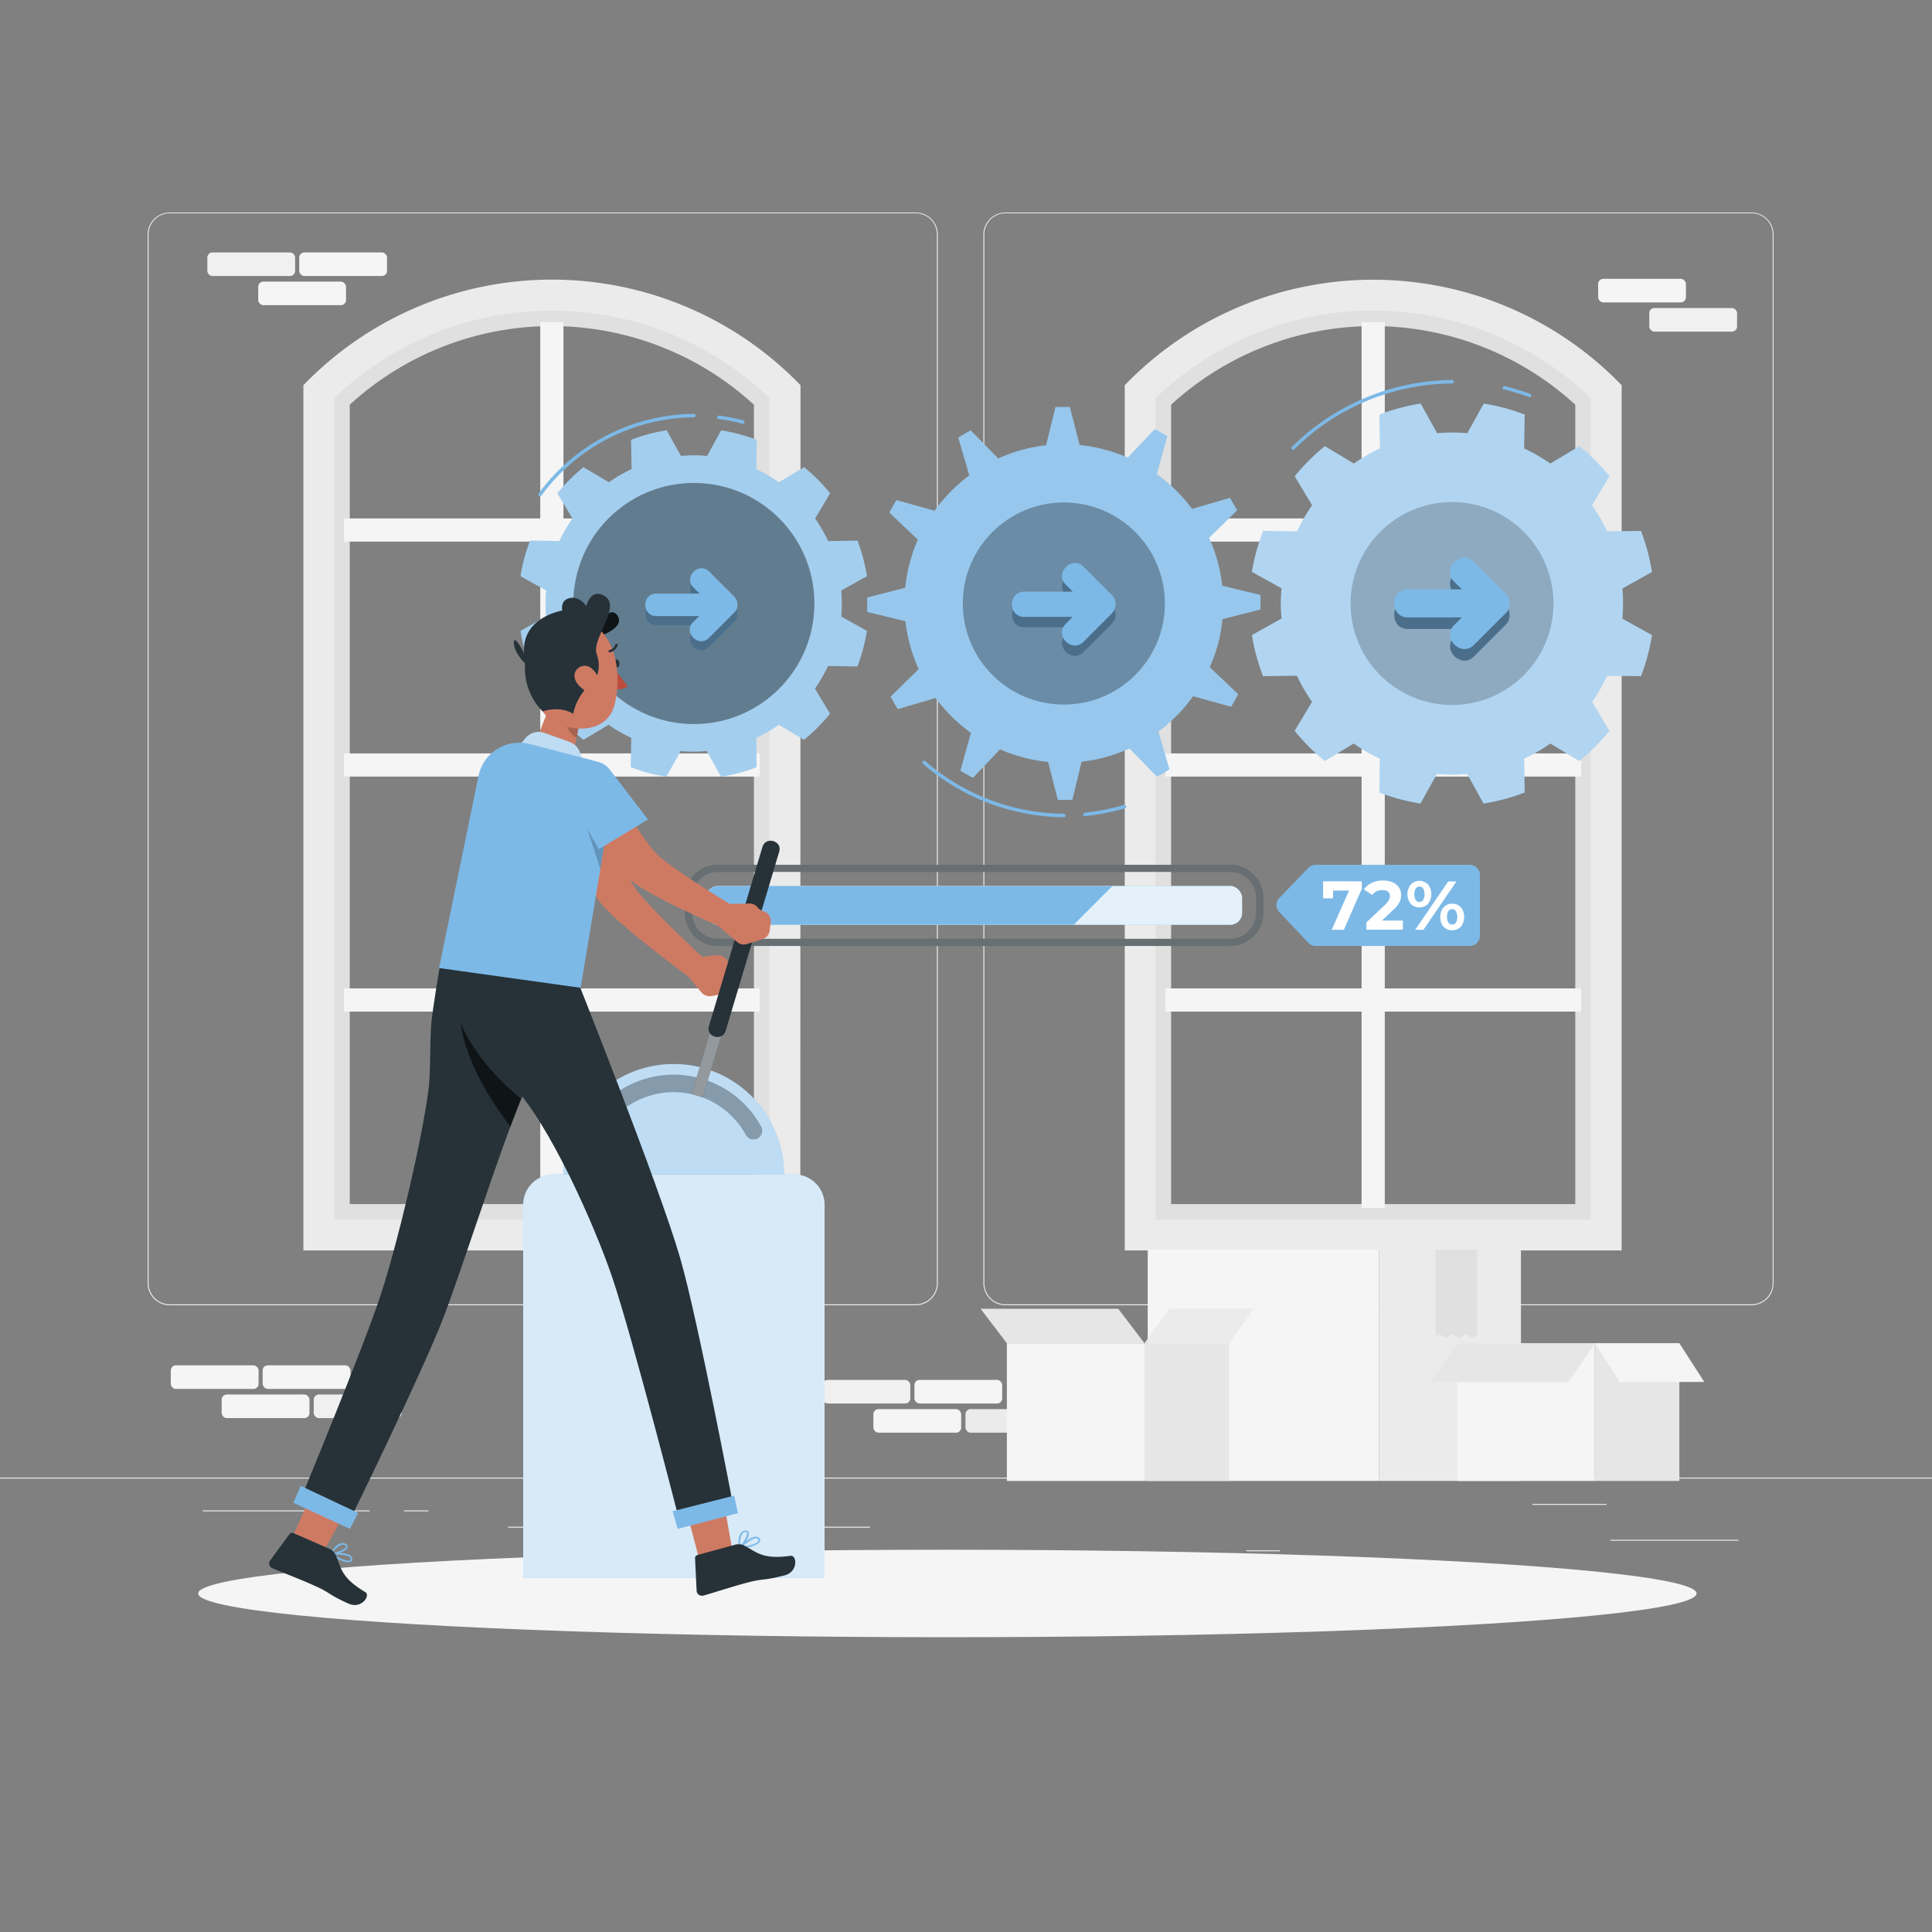 <svg xmlns="http://www.w3.org/2000/svg" viewBox="0 0 500 500"><rect x="0" y="0" width="500" height="500" fill="#808080" stroke="none"/><g id="freepik--background-complete--inject-14"><rect x="416.78" y="398.49" width="33.12" height="0.25" style="fill:#ebebeb"></rect><rect x="322.53" y="401.21" width="8.69" height="0.25" style="fill:#ebebeb"></rect><rect x="396.59" y="389.21" width="19.19" height="0.25" style="fill:#ebebeb"></rect><rect x="52.46" y="390.89" width="43.19" height="0.25" style="fill:#ebebeb"></rect><rect x="104.56" y="390.89" width="6.33" height="0.25" style="fill:#ebebeb"></rect><rect x="131.47" y="395.11" width="93.68" height="0.25" style="fill:#ebebeb"></rect><path d="M237,337.8H43.92a5.71,5.71,0,0,1-5.71-5.71V60.66A5.71,5.71,0,0,1,43.92,55H237a5.71,5.71,0,0,1,5.71,5.71V332.09A5.71,5.71,0,0,1,237,337.8ZM43.92,55.2a5.47,5.47,0,0,0-5.46,5.46V332.09a5.47,5.47,0,0,0,5.46,5.46H237a5.47,5.47,0,0,0,5.46-5.46V60.66A5.47,5.47,0,0,0,237,55.2Z" style="fill:#ebebeb"></path><path d="M453.31,337.8H260.21a5.72,5.72,0,0,1-5.71-5.71V60.66A5.72,5.72,0,0,1,260.21,55h193.1A5.71,5.71,0,0,1,459,60.66V332.09A5.71,5.71,0,0,1,453.31,337.8ZM260.21,55.2a5.47,5.47,0,0,0-5.46,5.46V332.09a5.47,5.47,0,0,0,5.46,5.46h193.1a5.47,5.47,0,0,0,5.46-5.46V60.66a5.47,5.47,0,0,0-5.46-5.46Z" style="fill:#ebebeb"></path><rect y="382.4" width="500" height="0.25" style="fill:#ebebeb"></rect><path d="M203.12,319.61H82.52V101.3l1.23-1.18a84.87,84.87,0,0,1,59.07-23.73h0a84.85,84.85,0,0,1,59.07,23.73l1.23,1.18Zm-112.6-8h104.6V104.74a77.38,77.38,0,0,0-104.6,0Z" style="fill:#e0e0e0"></path><polygon points="196.64 140.17 196.64 134.17 145.82 134.17 145.82 83.35 139.82 83.35 139.82 134.17 89 134.17 89 140.17 139.82 140.17 139.82 194.98 89 194.98 89 200.98 139.82 200.98 139.82 255.8 89 255.8 89 261.8 139.82 261.8 139.82 312.61 145.82 312.61 145.82 261.8 196.64 261.8 196.64 255.8 145.82 255.8 145.82 200.98 196.64 200.98 196.64 194.98 145.82 194.98 145.82 140.17 196.64 140.17" style="fill:#f5f5f5"></polygon><path d="M207.12,323.61H78.52V99.67l1.17-1.17A89.38,89.38,0,0,1,206,98.5l1.17,1.17Zm-120.6-8h112.6V103a81.37,81.37,0,0,0-112.6,0Z" style="fill:#ebebeb"></path><path d="M415.68,319.61H295.08V101.3l1.23-1.18a84.87,84.87,0,0,1,59.07-23.73h0a84.87,84.87,0,0,1,59.08,23.73l1.22,1.18Zm-112.6-8h104.6V104.74a77.38,77.38,0,0,0-104.6,0Z" style="fill:#e0e0e0"></path><polygon points="409.2 140.17 409.2 134.17 358.38 134.17 358.38 83.35 352.38 83.35 352.38 134.17 301.57 134.17 301.57 140.17 352.38 140.17 352.38 194.98 301.57 194.98 301.57 200.98 352.38 200.98 352.38 255.8 301.57 255.8 301.57 261.8 352.38 261.8 352.38 312.61 358.38 312.61 358.38 261.8 409.2 261.8 409.2 255.8 358.38 255.8 358.38 200.98 409.2 200.98 409.2 194.98 358.38 194.98 358.38 140.17 409.2 140.17" style="fill:#f5f5f5"></polygon><path d="M419.68,323.61H291.08V99.67l1.18-1.17a89.37,89.37,0,0,1,126.25,0l1.17,1.17Zm-120.6-8h112.6V103a81.37,81.37,0,0,0-112.6,0Z" style="fill:#ebebeb"></path><rect x="249.86" y="364.68" width="22.72" height="6.1" rx="1.32" transform="translate(522.44 735.46) rotate(180)" style="fill:#ebebeb"></rect><rect x="226.03" y="364.68" width="22.72" height="6.1" rx="1.32" transform="translate(474.78 735.46) rotate(180)" style="fill:#f5f5f5"></rect><rect x="236.64" y="357.13" width="22.72" height="6.1" rx="1.32" transform="translate(496.01 720.35) rotate(180)" style="fill:#f5f5f5"></rect><rect x="212.86" y="357.13" width="22.72" height="6.1" rx="1.32" transform="translate(448.45 720.35) rotate(180)" style="fill:#f0f0f0"></rect><rect x="81.19" y="360.91" width="22.72" height="6.1" rx="1.32" transform="translate(185.11 727.91) rotate(180)" style="fill:#f0f0f0"></rect><rect x="57.36" y="360.91" width="22.72" height="6.1" rx="1.32" transform="translate(137.45 727.91) rotate(180)" style="fill:#f5f5f5"></rect><rect x="67.98" y="353.35" width="22.72" height="6.1" rx="1.32" transform="translate(158.68 712.8) rotate(180)" style="fill:#f5f5f5"></rect><rect x="44.2" y="353.35" width="22.72" height="6.1" rx="1.32" transform="translate(111.12 712.8) rotate(180)" style="fill:#f5f5f5"></rect><rect x="66.83" y="72.89" width="22.72" height="6.1" rx="1.32" transform="translate(156.38 151.87) rotate(180)" style="fill:#f5f5f5"></rect><rect x="77.44" y="65.33" width="22.72" height="6.1" rx="1.32" transform="translate(177.6 136.76) rotate(180)" style="fill:#f5f5f5"></rect><rect x="53.66" y="65.33" width="22.72" height="6.1" rx="1.32" transform="translate(130.04 136.76) rotate(180)" style="fill:#f0f0f0"></rect><rect x="426.82" y="79.71" width="22.72" height="6.1" rx="1.32" transform="translate(876.37 165.53) rotate(180)" style="fill:#f0f0f0"></rect><rect x="413.61" y="72.16" width="22.72" height="6.1" rx="1.32" transform="translate(849.93 150.42) rotate(180)" style="fill:#f5f5f5"></rect><rect x="297.03" y="323.43" width="59.83" height="59.83" style="fill:#f5f5f5"></rect><rect x="356.87" y="323.43" width="36.75" height="59.83" style="fill:#ebebeb"></rect><polygon points="371.57 323.43 371.57 346.08 372.52 345.22 374.2 346.27 375.67 345.22 377.56 346.27 379.55 345.22 380.81 346.27 382.27 345.5 382.27 323.43 371.57 323.43" style="fill:#e0e0e0"></polygon><polygon points="371.57 323.43 371.57 346.08 372.52 345.22 374.2 346.27 375.67 345.22 377.56 346.27 379.55 345.22 380.81 346.27 382.27 345.5 382.27 323.43 371.57 323.43" style="fill:#e0e0e0;opacity:0.7"></polygon><rect x="377.12" y="347.64" width="35.63" height="35.63" style="fill:#f5f5f5"></rect><rect x="412.74" y="347.64" width="21.88" height="35.63" style="fill:#e6e6e6"></rect><polygon points="405.94 357.65 370.31 357.65 377.12 347.64 412.74 347.64 405.94 357.65" style="fill:#e6e6e6"></polygon><polygon points="419.19 357.65 441.07 357.65 434.63 347.64 412.74 347.64 419.19 357.65" style="fill:#f5f5f5"></polygon><rect x="260.58" y="347.64" width="35.63" height="35.63" style="fill:#f5f5f5"></rect><rect x="296.2" y="347.64" width="21.88" height="35.63" style="fill:#e6e6e6"></rect><polygon points="289.4 338.7 253.77 338.7 260.58 347.64 296.2 347.64 289.4 338.7" style="fill:#e6e6e6"></polygon><polygon points="302.65 338.7 324.53 338.7 318.09 347.64 296.2 347.64 302.65 338.7" style="fill:#ebebeb"></polygon></g><g id="freepik--Shadow--inject-14"><ellipse id="freepik--path--inject-14" cx="245.18" cy="412.39" rx="193.89" ry="11.32" style="fill:#f5f5f5"></ellipse></g><g id="freepik--Process--inject-14"><rect x="182.74" y="229.29" width="138.71" height="10.04" rx="3.05" style="fill:#7DB9E7"></rect><rect x="182.74" y="229.29" width="138.71" height="10.04" rx="3.05" style="fill:#fff;opacity:0.8"></rect><path d="M318.39,244.81H185.79a8.54,8.54,0,0,1-8.53-8.53v-3.94a8.54,8.54,0,0,1,8.53-8.53h132.6a8.55,8.55,0,0,1,8.54,8.53v3.94A8.55,8.55,0,0,1,318.39,244.81Zm-132.6-19.17a6.72,6.72,0,0,0-6.71,6.7v3.94a6.71,6.71,0,0,0,6.71,6.7h132.6a6.71,6.71,0,0,0,6.71-6.7v-3.94a6.72,6.72,0,0,0-6.71-6.7Z" style="fill:#263238"></path><g style="opacity:0.3"><path d="M318.39,244.81H185.79a8.54,8.54,0,0,1-8.53-8.53v-3.94a8.54,8.54,0,0,1,8.53-8.53h132.6a8.55,8.55,0,0,1,8.54,8.53v3.94A8.55,8.55,0,0,1,318.39,244.81Zm-132.6-19.17a6.72,6.72,0,0,0-6.71,6.7v3.94a6.71,6.71,0,0,0,6.71,6.7h132.6a6.71,6.71,0,0,0,6.71-6.7v-3.94a6.72,6.72,0,0,0-6.71-6.7Z" style="fill:#fff"></path></g><path d="M287.91,229.29H185.79a3.06,3.06,0,0,0-3,3.05v3.94a3.06,3.06,0,0,0,3,3.05h92.08Z" style="fill:#7DB9E7"></path><path d="M380.39,244.81H340.52a2.62,2.62,0,0,1-1.91-.82l-7.54-7.94a2.63,2.63,0,0,1,0-3.63l7.52-7.81a2.65,2.65,0,0,1,1.89-.8h39.89a2.63,2.63,0,0,1,2.63,2.63v15.75A2.62,2.62,0,0,1,380.39,244.81Z" style="fill:#7DB9E7"></path><path d="M352.44,228.09V230l-4.65,10.63h-3.15l4.49-10.15H345v2h-2.57v-4.4Z" style="fill:#fff"></path><path d="M363.07,238.24v2.36h-9.46v-1.87l4.83-4.56a5.3,5.3,0,0,0,1-1.26,2.28,2.28,0,0,0,.27-1,1.38,1.38,0,0,0-.51-1.15,2.37,2.37,0,0,0-1.5-.4,3.41,3.41,0,0,0-1.48.31,2.86,2.86,0,0,0-1.11.94L353,230.2a4.92,4.92,0,0,1,2-1.71,6.76,6.76,0,0,1,2.95-.61,6.14,6.14,0,0,1,2.44.45,3.78,3.78,0,0,1,1.63,1.29,3.29,3.29,0,0,1,.58,2,4.31,4.31,0,0,1-.43,1.91,7.67,7.67,0,0,1-1.66,2l-2.88,2.71Z" style="fill:#fff"></path><path d="M365.1,233.91a4.06,4.06,0,0,1,0-5,3.14,3.14,0,0,1,4.48,0,4.13,4.13,0,0,1,0,5,3.14,3.14,0,0,1-4.48,0Zm3.2-1a2.61,2.61,0,0,0,.35-1.48,2.64,2.64,0,0,0-.35-1.49,1.16,1.16,0,0,0-1.91,0,3.28,3.28,0,0,0,0,3,1.16,1.16,0,0,0,1.91,0Zm6.5-4.79h2.12l-8.54,12.51h-2.13Zm-.57,12.24a2.94,2.94,0,0,1-1.1-1.21,4,4,0,0,1-.39-1.82,4.1,4.1,0,0,1,.39-1.83,2.91,2.91,0,0,1,1.1-1.2,3.08,3.08,0,0,1,1.6-.42,2.94,2.94,0,0,1,2.25.93,4.11,4.11,0,0,1,0,5,3,3,0,0,1-2.25.94A3.08,3.08,0,0,1,374.23,240.33Zm2.56-1.56a3.28,3.28,0,0,0,0-3,1.1,1.1,0,0,0-1-.51,1.13,1.13,0,0,0-.95.5,2.64,2.64,0,0,0-.35,1.49,2.61,2.61,0,0,0,.35,1.48,1.13,1.13,0,0,0,.95.5A1.1,1.1,0,0,0,376.79,238.77Z" style="fill:#fff"></path></g><g id="freepik--gear-3--inject-14"><path d="M424.67,137.4l-8.75.14a45,45,0,0,0-3.92-6.77l4.5-7.51a52,52,0,0,0-7.78-7.78l-7.51,4.5a44.27,44.27,0,0,0-6.78-3.92l.15-8.76A52.36,52.36,0,0,0,384,104.45l-4.26,7.67c-1.29-.11-2.59-.18-3.91-.18s-2.62.07-3.91.18l-4.26-7.67A52.54,52.54,0,0,0,357,107.3l.15,8.76a44.17,44.17,0,0,0-6.77,3.92l-7.51-4.5a52.57,52.57,0,0,0-7.79,7.78l4.51,7.51a43.36,43.36,0,0,0-3.92,6.77l-8.76-.14A52.36,52.36,0,0,0,324,148l7.67,4.25c-.12,1.29-.19,2.6-.19,3.91s.07,2.63.19,3.91L324,164.36A52.36,52.36,0,0,0,326.89,175l8.76-.14a43.36,43.36,0,0,0,3.92,6.77l-4.51,7.51a52.57,52.57,0,0,0,7.79,7.78l7.51-4.5a44.17,44.17,0,0,0,6.77,3.92l-.15,8.75a51.91,51.91,0,0,0,10.63,2.86l4.26-7.67c1.29.11,2.59.18,3.91.18s2.62-.07,3.91-.18l4.26,7.67a51.74,51.74,0,0,0,10.63-2.86l-.15-8.75a44.27,44.27,0,0,0,6.78-3.92l7.51,4.5a52,52,0,0,0,7.78-7.78l-4.5-7.51a45,45,0,0,0,3.92-6.77l8.75.14a51.09,51.09,0,0,0,2.85-10.63l-7.66-4.26c.11-1.28.18-2.59.18-3.91s-.07-2.62-.18-3.91l7.66-4.25A51.09,51.09,0,0,0,424.67,137.4Z" style="fill:#7DB9E7"></path><path d="M424.67,137.4l-8.75.14a45,45,0,0,0-3.92-6.77l4.5-7.51a52,52,0,0,0-7.78-7.78l-7.51,4.5a44.27,44.27,0,0,0-6.78-3.92l.15-8.76A52.36,52.36,0,0,0,384,104.45l-4.26,7.67c-1.29-.11-2.59-.18-3.91-.18s-2.62.07-3.91.18l-4.26-7.67A52.54,52.54,0,0,0,357,107.3l.15,8.76a44.17,44.17,0,0,0-6.77,3.92l-7.51-4.5a52.57,52.57,0,0,0-7.79,7.78l4.51,7.51a43.36,43.36,0,0,0-3.92,6.77l-8.76-.14A52.36,52.36,0,0,0,324,148l7.67,4.25c-.12,1.29-.19,2.6-.19,3.91s.07,2.63.19,3.91L324,164.36A52.36,52.36,0,0,0,326.89,175l8.76-.14a43.36,43.36,0,0,0,3.92,6.77l-4.51,7.51a52.57,52.57,0,0,0,7.79,7.78l7.51-4.5a44.17,44.17,0,0,0,6.77,3.92l-.15,8.75a51.91,51.91,0,0,0,10.63,2.86l4.26-7.67c1.29.11,2.59.18,3.91.18s2.62-.07,3.91-.18l4.26,7.67a51.74,51.74,0,0,0,10.63-2.86l-.15-8.75a44.27,44.27,0,0,0,6.78-3.92l7.51,4.5a52,52,0,0,0,7.78-7.78l-4.5-7.51a45,45,0,0,0,3.92-6.77l8.75.14a51.09,51.09,0,0,0,2.85-10.63l-7.66-4.26c.11-1.28.18-2.59.18-3.91s-.07-2.62-.18-3.91l7.66-4.25A51.09,51.09,0,0,0,424.67,137.4Z" style="fill:#fff;opacity:0.4"></path><circle cx="375.78" cy="156.19" r="26.26" style="opacity:0.2"></circle><path d="M389.75,161.65a3.67,3.67,0,0,0,0-4.89l-.07-.08,0-.05q-4.11-4.11-8.23-8.23c-3.3-3.3-8.43,1.82-5.12,5.13l2,2h-14c-4.66,0-4.67,7.25,0,7.25h14l-2,2c-3.31,3.31,1.82,8.43,5.12,5.13l8.23-8.23,0-.06Z" style="fill:#7DB9E7"></path><path d="M389.75,161.65a3.67,3.67,0,0,0,0-4.89l-.07-.08,0-.05q-4.11-4.11-8.23-8.23c-3.3-3.3-8.43,1.82-5.12,5.13l2,2h-14c-4.66,0-4.67,7.25,0,7.25h14l-2,2c-3.31,3.31,1.82,8.43,5.12,5.13l8.23-8.23,0-.06Z" style="opacity:0.4"></path><path d="M389.75,158.65a3.67,3.67,0,0,0,0-4.89l-.07-.08,0-.05q-4.11-4.11-8.23-8.23c-3.3-3.3-8.43,1.82-5.12,5.13l2,2h-14c-4.66,0-4.67,7.25,0,7.25h14l-2,2c-3.31,3.31,1.82,8.43,5.12,5.13l8.23-8.23,0-.06Z" style="fill:#7DB9E7"></path><path d="M389.16,100.77a62.56,62.56,0,0,1,6.59,2c.54.2.78-.67.24-.86a62.61,62.61,0,0,0-6.59-2c-.56-.13-.8.74-.24.87Z" style="fill:#7DB9E7"></path><path d="M335,116.24a58.64,58.64,0,0,1,40.79-17,.45.45,0,0,0,0-.9,59.63,59.63,0,0,0-41.43,17.3.45.45,0,0,0,.64.64Z" style="fill:#7DB9E7"></path></g><g id="freepik--gear-2--inject-14"><path d="M315.23,166.61a40.46,40.46,0,0,0,1.14-6.36l9.85-2.53c0-1.25,0-2.49,0-3.73l-9.9-2.4a41.35,41.35,0,0,0-3.41-12.4l7.26-7.12c-.59-1.1-1.22-2.17-1.89-3.22l-9.76,2.86a41.53,41.53,0,0,0-9.15-9l2.73-9.81c-1-.65-2.14-1.25-3.24-1.83l-7,7.36a41,41,0,0,0-6.1-2.11,40.54,40.54,0,0,0-6.35-1.14l-2.54-9.85c-1.25,0-2.49,0-3.72,0l-2.41,9.9a41.24,41.24,0,0,0-12.4,3.42l-7.12-7.27c-1.1.59-2.17,1.22-3.22,1.89l2.86,9.76a41.53,41.53,0,0,0-9,9.15L232,129.42c-.65,1.05-1.25,2.14-1.83,3.24l7.36,7a40.89,40.89,0,0,0-2.11,6.09,41.74,41.74,0,0,0-1.14,6.35l-9.85,2.54c0,1.25,0,2.49,0,3.73l9.9,2.4a41.24,41.24,0,0,0,3.42,12.4l-7.26,7.12c.59,1.1,1.21,2.17,1.88,3.22l9.76-2.86a41.53,41.53,0,0,0,9.15,9l-2.73,9.81c1.05.65,2.14,1.25,3.25,1.83l7-7.36a40.89,40.89,0,0,0,6.09,2.11,40.46,40.46,0,0,0,6.36,1.14l2.53,9.85c1.25,0,2.49,0,3.73,0l2.4-9.9a41.08,41.08,0,0,0,12.4-3.42l7.12,7.27c1.1-.59,2.17-1.22,3.22-1.89l-2.86-9.76a41.31,41.31,0,0,0,9-9.15l9.81,2.73c.65-1.05,1.25-2.14,1.83-3.25l-7.36-7A40.89,40.89,0,0,0,315.23,166.61Z" style="fill:#7DB9E7"></path><path d="M315.23,166.61a40.46,40.46,0,0,0,1.14-6.36l9.85-2.53c0-1.25,0-2.49,0-3.73l-9.9-2.4a41.35,41.35,0,0,0-3.41-12.4l7.26-7.12c-.59-1.1-1.22-2.17-1.89-3.22l-9.76,2.86a41.53,41.53,0,0,0-9.15-9l2.73-9.81c-1-.65-2.14-1.25-3.24-1.83l-7,7.36a41,41,0,0,0-6.1-2.11,40.54,40.54,0,0,0-6.35-1.14l-2.54-9.85c-1.25,0-2.49,0-3.72,0l-2.41,9.9a41.24,41.24,0,0,0-12.4,3.42l-7.12-7.27c-1.1.59-2.17,1.22-3.22,1.89l2.86,9.76a41.53,41.53,0,0,0-9,9.15L232,129.42c-.65,1.05-1.25,2.14-1.83,3.24l7.36,7a40.89,40.89,0,0,0-2.11,6.09,41.74,41.74,0,0,0-1.14,6.35l-9.85,2.54c0,1.25,0,2.49,0,3.73l9.9,2.4a41.24,41.24,0,0,0,3.42,12.4l-7.26,7.12c.59,1.1,1.21,2.17,1.88,3.22l9.76-2.86a41.53,41.53,0,0,0,9.15,9l-2.73,9.81c1.05.65,2.14,1.25,3.25,1.83l7-7.36a40.89,40.89,0,0,0,6.09,2.11,40.46,40.46,0,0,0,6.36,1.14l2.53,9.85c1.25,0,2.49,0,3.73,0l2.4-9.9a41.08,41.08,0,0,0,12.4-3.42l7.12,7.27c1.1-.59,2.17-1.22,3.22-1.89l-2.86-9.76a41.31,41.31,0,0,0,9-9.15l9.81,2.73c.65-1.05,1.25-2.14,1.83-3.25l-7.36-7A40.89,40.89,0,0,0,315.23,166.61Z" style="fill:#fff;opacity:0.2"></path><circle cx="275.32" cy="156.19" r="26.15" style="opacity:0.3"></circle><path d="M287.89,161.25a3.3,3.3,0,0,0,0-4.4l-.06-.07,0,0-7.41-7.41c-3-3-7.58,1.64-4.61,4.61.61.62,1.23,1.23,1.84,1.84H265.05c-4.2,0-4.21,6.53,0,6.53h12.58c-.61.61-1.23,1.22-1.84,1.84-3,3,1.64,7.58,4.61,4.61l7.41-7.41a.1.1,0,0,0,0,0Z" style="fill:#7DB9E7"></path><path d="M287.89,161.25a3.3,3.3,0,0,0,0-4.4l-.06-.07,0,0-7.41-7.41c-3-3-7.58,1.64-4.61,4.61.61.62,1.23,1.23,1.84,1.84H265.05c-4.2,0-4.21,6.53,0,6.53h12.58c-.61.61-1.23,1.22-1.84,1.84-3,3,1.64,7.58,4.61,4.61l7.41-7.41a.1.1,0,0,0,0,0Z" style="opacity:0.4"></path><path d="M287.89,158.55a3.3,3.3,0,0,0,0-4.4l-.06-.07,0,0-7.41-7.41c-3-3-7.58,1.64-4.61,4.61.61.62,1.23,1.23,1.84,1.84H265.05c-4.2,0-4.21,6.53,0,6.53h12.58c-.61.61-1.23,1.22-1.84,1.84-3,3,1.64,7.58,4.61,4.61l7.41-7.41a.1.1,0,0,0,0-.05Z" style="fill:#7DB9E7"></path><path d="M275.32,210.59A55.42,55.42,0,0,1,239.47,197c-.44-.38-1.08.26-.64.64a56.43,56.43,0,0,0,36.49,13.86.45.45,0,0,0,0-.9Z" style="fill:#7DB9E7"></path><path d="M290.9,208.31a56.42,56.42,0,0,1-10.13,2c-.57.06-.57,1,0,.9a58.18,58.18,0,0,0,10.37-2,.45.45,0,0,0-.24-.87Z" style="fill:#7DB9E7"></path></g><g id="freepik--gear-1--inject-14"><path d="M221.92,139.91l-7.59.13a39.27,39.27,0,0,0-3.39-5.87l3.9-6.5a46.25,46.25,0,0,0-6.74-6.75l-6.51,3.91a37.54,37.54,0,0,0-5.87-3.4l.13-7.58a45,45,0,0,0-9.21-2.47L183,118c-1.12-.1-2.25-.16-3.39-.16s-2.27.06-3.39.16l-3.69-6.64a44.88,44.88,0,0,0-9.2,2.47l.12,7.58a37.9,37.9,0,0,0-5.86,3.4L151,120.92a45.28,45.28,0,0,0-6.74,6.75l3.9,6.5a38.47,38.47,0,0,0-3.4,5.87l-7.58-.13a45.14,45.14,0,0,0-2.47,9.21l6.64,3.69c-.1,1.11-.16,2.24-.16,3.38s.06,2.27.16,3.39l-6.64,3.69a45.14,45.14,0,0,0,2.47,9.21l7.58-.13a38.47,38.47,0,0,0,3.4,5.87l-3.9,6.5a44.74,44.74,0,0,0,6.74,6.74l6.51-3.9a37.9,37.9,0,0,0,5.86,3.4l-.12,7.58a44.88,44.88,0,0,0,9.2,2.47l3.69-6.64c1.12.1,2.25.16,3.39.16s2.27-.06,3.39-.16l3.68,6.64a45,45,0,0,0,9.21-2.47l-.13-7.58a37.54,37.54,0,0,0,5.87-3.4l6.51,3.9a45.69,45.69,0,0,0,6.74-6.74l-3.9-6.5a39.27,39.27,0,0,0,3.39-5.87l7.59.13a45.8,45.8,0,0,0,2.47-9.21l-6.64-3.69c.09-1.12.15-2.24.15-3.39s-.06-2.27-.15-3.38l6.64-3.69A45.8,45.8,0,0,0,221.92,139.91Z" style="fill:#7DB9E7"></path><path d="M221.92,139.91l-7.59.13a39.27,39.27,0,0,0-3.39-5.87l3.9-6.5a46.25,46.25,0,0,0-6.74-6.75l-6.51,3.91a37.54,37.54,0,0,0-5.87-3.4l.13-7.58a45,45,0,0,0-9.21-2.47L183,118c-1.12-.1-2.25-.16-3.39-.16s-2.27.06-3.39.16l-3.69-6.64a44.88,44.88,0,0,0-9.2,2.47l.12,7.58a37.9,37.9,0,0,0-5.86,3.4L151,120.92a45.28,45.28,0,0,0-6.74,6.75l3.9,6.5a38.47,38.47,0,0,0-3.4,5.87l-7.58-.13a45.14,45.14,0,0,0-2.47,9.21l6.64,3.69c-.1,1.11-.16,2.24-.16,3.38s.06,2.27.16,3.39l-6.64,3.69a45.14,45.14,0,0,0,2.47,9.21l7.58-.13a38.47,38.47,0,0,0,3.4,5.87l-3.9,6.5a44.74,44.74,0,0,0,6.74,6.74l6.51-3.9a37.9,37.9,0,0,0,5.86,3.4l-.12,7.58a44.88,44.88,0,0,0,9.2,2.47l3.69-6.64c1.12.1,2.25.16,3.39.16s2.27-.06,3.39-.16l3.68,6.64a45,45,0,0,0,9.21-2.47l-.13-7.58a37.54,37.54,0,0,0,5.87-3.4l6.51,3.9a45.69,45.69,0,0,0,6.74-6.74l-3.9-6.5a39.27,39.27,0,0,0,3.39-5.87l7.59.13a45.8,45.8,0,0,0,2.47-9.21l-6.64-3.69c.09-1.12.15-2.24.15-3.39s-.06-2.27-.15-3.38l6.64-3.69A45.8,45.8,0,0,0,221.92,139.91Z" style="fill:#fff;opacity:0.3"></path><circle cx="179.57" cy="156.19" r="31.2" style="opacity:0.4"></circle><path d="M190.12,160.86a2.93,2.93,0,0,0,0-3.91l0-.07,0,0-6.59-6.58c-2.64-2.64-6.74,1.46-4.1,4.1L181,156H169.82c-3.74,0-3.74,5.8,0,5.8H181l-1.64,1.64c-2.64,2.64,1.46,6.74,4.1,4.1l6.59-6.59,0,0Z" style="fill:#7DB9E7"></path><path d="M190.12,160.86a2.93,2.93,0,0,0,0-3.91l0-.07,0,0-6.59-6.58c-2.64-2.64-6.74,1.46-4.1,4.1L181,156H169.82c-3.74,0-3.74,5.8,0,5.8H181l-1.64,1.64c-2.64,2.64,1.46,6.74,4.1,4.1l6.59-6.59,0,0Z" style="opacity:0.4"></path><path d="M190.12,158.46a2.93,2.93,0,0,0,0-3.91l0-.07,0,0-6.59-6.58c-2.64-2.64-6.74,1.46-4.1,4.1l1.64,1.63H169.82c-3.74,0-3.74,5.8,0,5.8H181L179.36,161c-2.64,2.64,1.46,6.74,4.1,4.1l6.59-6.59,0,0Z" style="fill:#7DB9E7"></path><path d="M140.13,128.23A49.57,49.57,0,0,1,179.57,108a.45.45,0,0,0,0-.9,50.49,50.49,0,0,0-40.21,20.67c-.35.46.43.91.77.45Z" style="fill:#7DB9E7"></path><path d="M185.93,108.42a51.92,51.92,0,0,1,6.2,1.24c.56.14.8-.73.24-.87a50,50,0,0,0-6.2-1.23c-.56-.08-.81.79-.24.86Z" style="fill:#7DB9E7"></path></g><g id="freepik--Character--inject-14"><path d="M150.62,204s9.7,20.24,13.94,26.08c3.67,5.07,17.15,17.54,17.15,17.54l3.72-.4a2.85,2.85,0,0,1,2.85,1.53l.42.81a2.85,2.85,0,0,0,.68.86l.66.57a2.85,2.85,0,0,1,.72,3.41l-.51,1a2.84,2.84,0,0,1-2,1.56l-4,.82a2.86,2.86,0,0,1-2.77-1l-3.4-4.11s-17.94-13.15-22.54-18.88c-3.71-4.62-11-21-11-21Z" style="fill:#ce7a63"></path><path d="M202.92,303.94a28.57,28.57,0,1,0-57.14,0Z" style="fill:#7DB9E7"></path><path d="M202.92,303.94a28.57,28.57,0,1,0-57.14,0Z" style="fill:#fff;opacity:0.5"></path><g style="opacity:0.3"><path d="M195.9,294.71a2.26,2.26,0,0,1-2.88-1,21.29,21.29,0,0,0-37.34,0,2.27,2.27,0,0,1-2.88,1h0a2.24,2.24,0,0,1-1.11-3.11,25.79,25.79,0,0,1,45.32,0,2.25,2.25,0,0,1-1.11,3.11Z"></path></g><path d="M198.05,219.37,179,283.15a21.53,21.53,0,0,1,2.87.85q7.94-26.55,15.86-53.1l3.21-10.73C201.5,218.31,198.6,217.52,198.05,219.37Z" style="fill:#263238"></path><g style="opacity:0.5"><path d="M198.05,219.37,179,283.15a21.53,21.53,0,0,1,2.87.85q7.94-26.55,15.86-53.1l3.21-10.73C201.5,218.31,198.6,217.52,198.05,219.37Z" style="fill:#fff"></path></g><path d="M187.8,266.79q6.93-23.22,13.87-46.42c.83-2.78-3.52-4-4.34-1.2q-6.95,23.21-13.87,46.42c-.83,2.78,3.51,4,4.34,1.2Z" style="fill:#263238"></path><path d="M143.26,303.94h62.27a7.87,7.87,0,0,1,7.87,7.87v96.51a0,0,0,0,1,0,0h-78a0,0,0,0,1,0,0V311.81A7.87,7.87,0,0,1,143.26,303.94Z" style="fill:#7DB9E7"></path><path d="M143.26,303.94h62.27a7.87,7.87,0,0,1,7.87,7.87v96.51a0,0,0,0,1,0,0h-78a0,0,0,0,1,0,0V311.81A7.87,7.87,0,0,1,143.26,303.94Z" style="fill:#fff;opacity:0.7"></path><polygon points="176.39 386.17 181.39 405.17 189.82 402.83 186.22 382.5 176.39 386.17" style="fill:#ce7a63"></polygon><path d="M191.47,400.79a.25.25,0,0,1-.22-.13.22.22,0,0,1,.05-.25c.11-.12,2.74-2.74,4.34-2.74a1.16,1.16,0,0,1,.8.31.83.83,0,0,1,.27.92c-.24.58-1.33,1.09-2.44,1.39A16.6,16.6,0,0,1,191.47,400.79Zm.61-.47c1.72-.25,4-.88,4.22-1.57,0-.09.06-.23-.17-.45a.61.61,0,0,0-.49-.19,1.42,1.42,0,0,0-.42.06A10.09,10.09,0,0,0,192.08,400.32Z" style="fill:#7DB9E7"></path><path d="M191.36,400.8a.19.19,0,0,1-.15-.16c0-.12-.44-2.59.45-3.83a1.65,1.65,0,0,1,1.07-.69c.6-.1.86.15,1,.39.47.95-1.15,3.47-2.09,4.23a.12.12,0,0,1-.09,0A.17.17,0,0,1,191.36,400.8Zm1.34-4.24a1.16,1.16,0,0,0-.66.47,5.2,5.2,0,0,0-.44,3.06c.93-1,1.93-2.85,1.71-3.44,0,0-.1-.2-.49-.13l-.12,0Z" style="fill:#7DB9E7"></path><path d="M190.22,399.78l-9.74,2.66a.81.81,0,0,0-.6.82l.4,8.41a1.34,1.34,0,0,0,1.4,1.29.86.86,0,0,0,.28,0c3.5-1,6.57-2.06,10.95-3.25,5.16-1.4,4-.43,10.11-2,3.66-.95,3.2-5.29,1.6-5.07-7.34,1-8.66-.9-12.09-2.69A3.23,3.23,0,0,0,190.22,399.78Z" style="fill:#263238"></path><polygon points="82.97 381.53 74.93 399.46 82.96 402.94 92.92 384.85 82.97 381.53" style="fill:#ce7a63"></polygon><path d="M85.53,402.38a.22.22,0,0,1-.09-.24.2.2,0,0,1,.19-.16c.16,0,3.86-.41,5.1.6a1.15,1.15,0,0,1,.43.74.83.83,0,0,1-.37.88c-.55.3-1.72,0-2.77-.44A16.79,16.79,0,0,1,85.53,402.38Zm.77,0c1.49.89,3.63,1.81,4.27,1.43.08,0,.19-.14.15-.45a.61.61,0,0,0-.27-.45,1.25,1.25,0,0,0-.37-.22A10.25,10.25,0,0,0,86.3,402.39Z" style="fill:#7DB9E7"></path><path d="M85.43,402.32a.2.2,0,0,1,0-.22c0-.1,1.28-2.29,2.75-2.7a1.65,1.65,0,0,1,1.27.14c.53.3.58.66.5.9-.24,1-3.08,2-4.29,2a.16.16,0,0,1-.09,0A.21.21,0,0,1,85.43,402.32Zm3.71-2.45a1.08,1.08,0,0,0-.81-.05,5.1,5.1,0,0,0-2.26,2.1c1.32-.16,3.29-1,3.49-1.61,0-.06,0-.21-.3-.4l-.12,0Z" style="fill:#7DB9E7"></path><path d="M85.18,400.81l-9.25-4.05a.83.83,0,0,0-1,.26l-5,6.8a1.36,1.36,0,0,0,.28,1.89,2,2,0,0,0,.25.14c3.36,1.41,6.4,2.52,10.55,4.35,4.9,2.15,3.4,2.19,9.12,4.79,3.45,1.57,5.82-2.1,4.43-2.94-6.36-3.79-6.17-6.13-7.71-9.68A3.24,3.24,0,0,0,85.18,400.81Z" style="fill:#263238"></path><path d="M154.79,164.77s6.85-2.1,5.13-5.23c-1.5-2.71-4,.56-4,.56Z" style="fill:#263238"></path><path d="M154.79,164.77s6.85-2.1,5.13-5.23c-1.5-2.71-4,.56-4,.56Z" style="opacity:0.6"></path><polygon points="149.87 187.72 148.54 194.06 139.11 190.84 141.93 183.56 149.87 187.72" style="fill:#ce7a63"></polygon><path d="M149.21,190.88a5.53,5.53,0,0,1-2.75-3.67l1.55-.47,1.86,1Z" style="opacity:0.2"></path><path d="M160.32,171.64c.06.57-.2,1.06-.58,1.09s-.76-.43-.79-1,.2-1.05.58-1.07S160.27,171.08,160.32,171.64Z" style="fill:#263238"></path><path d="M159.24,173.42l3.21,4.21a4,4,0,0,1-3.54.58Z" style="fill:#ba4d3c"></path><path d="M137.72,171.08c.36,7.57.34,10.78,4.18,14.77,5.9,4.11,15.2,4,17.15-3.46,1.76-6.74.88-18-6.64-21.22a10.53,10.53,0,0,0-13.86,5.24A10.12,10.12,0,0,0,137.72,171.08Z" style="fill:#ce7a63"></path><path d="M159.5,166.6a.32.32,0,0,0-.22.19,2.33,2.33,0,0,1-1.56,1.46.3.3,0,0,0-.24.35.32.32,0,0,0,.37.23,2.84,2.84,0,0,0,2-1.82.3.3,0,0,0-.17-.39h0A.37.37,0,0,0,159.5,166.6Z" style="fill:#263238"></path><path d="M134.19,193.16l1.91-2.23a4.39,4.39,0,0,1,4.81-1.25l6.52,2.35a4.38,4.38,0,0,1,2.69,2.8l.74,2.33Z" style="fill:#7DB9E7"></path><path d="M134.19,193.16l1.91-2.23a4.39,4.39,0,0,1,4.81-1.25l6.52,2.35a4.38,4.38,0,0,1,2.69,2.8l.74,2.33Z" style="fill:#fff;opacity:0.5"></path><path d="M148.12,250.44s22.34,55.87,27.93,75.23c4.56,15.75,13.77,64.33,13.77,64.33l-14,3.57s-12.17-47.71-17.46-63.24c-4.48-13.14-16-39.22-25.57-49.3-1.61-1.7-6.14-3.61-7.7-5.36-3.21-3.62-6.92-12.93-7.93-17.67-.46-2.16,0-8.83,0-8.83Z" style="fill:#263238"></path><path d="M148.12,250.44s-5.34,16.95-7.65,22.39c-1.24,2.95-4.36,8.57-5.58,11.52-5.74,13.85-14.84,42.7-20.07,56.49-5.16,13.57-24.35,52.73-24.35,52.73L77.8,388s16.25-39.26,20.67-52.7c4.31-13.08,10.74-40,12.47-53.64.53-4.22.29-12.76.7-17,.37-3.9,2.33-15.5,2.33-15.5Z" style="fill:#263238"></path><path d="M113.63,250.53l36.63,5.11L158.68,205a7.26,7.26,0,0,0-5.35-8.23l-16.23-4.21a10.78,10.78,0,0,0-13.27,8.26Z" style="fill:#7DB9E7"></path><polygon points="155.37 224.91 156.99 215.16 150.31 209.5 155.37 224.91" style="opacity:0.2"></polygon><polygon points="77.81 384.54 75.93 388.92 90.56 395.67 92.68 391.54 77.81 384.54" style="fill:#7DB9E7"></polygon><polygon points="174.06 391.11 175.39 395.68 190.97 391.61 190 387.07 174.06 391.11" style="fill:#7DB9E7"></polygon><path d="M153.89,176s2-2.56.54-6.69,7-12.76,1.63-15.3c-3.34-1.58-4.31,2.87-4.31,2.87s-2.05-3.19-5-1.86c-1.7.77-1.25,3-1.25,3s-12.06,1.91-9.55,13.09a15.9,15.9,0,0,0,4.48,13s4.35-1.59,7.93.64C148.38,184.76,148.82,180.15,153.89,176Z" style="fill:#263238"></path><path d="M137.08,172.82s-3.79-3.06-4.09-6.2S136,168.79,137.08,172.82Z" style="fill:#263238"></path><path d="M153.28,173.14a5.85,5.85,0,0,1,1.94,4.06c.08,2.06-1.92,2.6-3.64,1.62s-3.48-3-2.73-4.88A2.7,2.7,0,0,1,153.28,173.14Z" style="fill:#ce7a63"></path><path d="M119.18,264.55c1.46,11,8.81,21.7,12.92,27,1-2.66,1.93-5.08,2.79-7.17C122.39,274.22,119.18,264.55,119.18,264.55Z" style="opacity:0.6"></path><path d="M156.3,200.44s9.25,16.12,13.73,20.62c3.88,3.88,18.84,12.87,18.84,12.87l5.08-.09a2.61,2.61,0,0,1,2.13,1h0a2.64,2.64,0,0,0,1.22.89l.44.16a2.61,2.61,0,0,1,1.73,2.83l-.3,2.18a2.62,2.62,0,0,1-1.81,2.13l-4.09,1.29a2.6,2.6,0,0,1-2.47-.5l-5.07-4.3s-18.72-8-23.66-12.56c-3.71-3.39-10.95-16.84-10.95-16.84Z" style="fill:#ce7a63"></path><path d="M157.79,199.14l9.9,12.94L155,219.77l-7.75-13.48a5.44,5.44,0,0,1,1.41-7l1.47-1.12A5.44,5.44,0,0,1,157.79,199.14Z" style="fill:#7DB9E7"></path></g></svg>